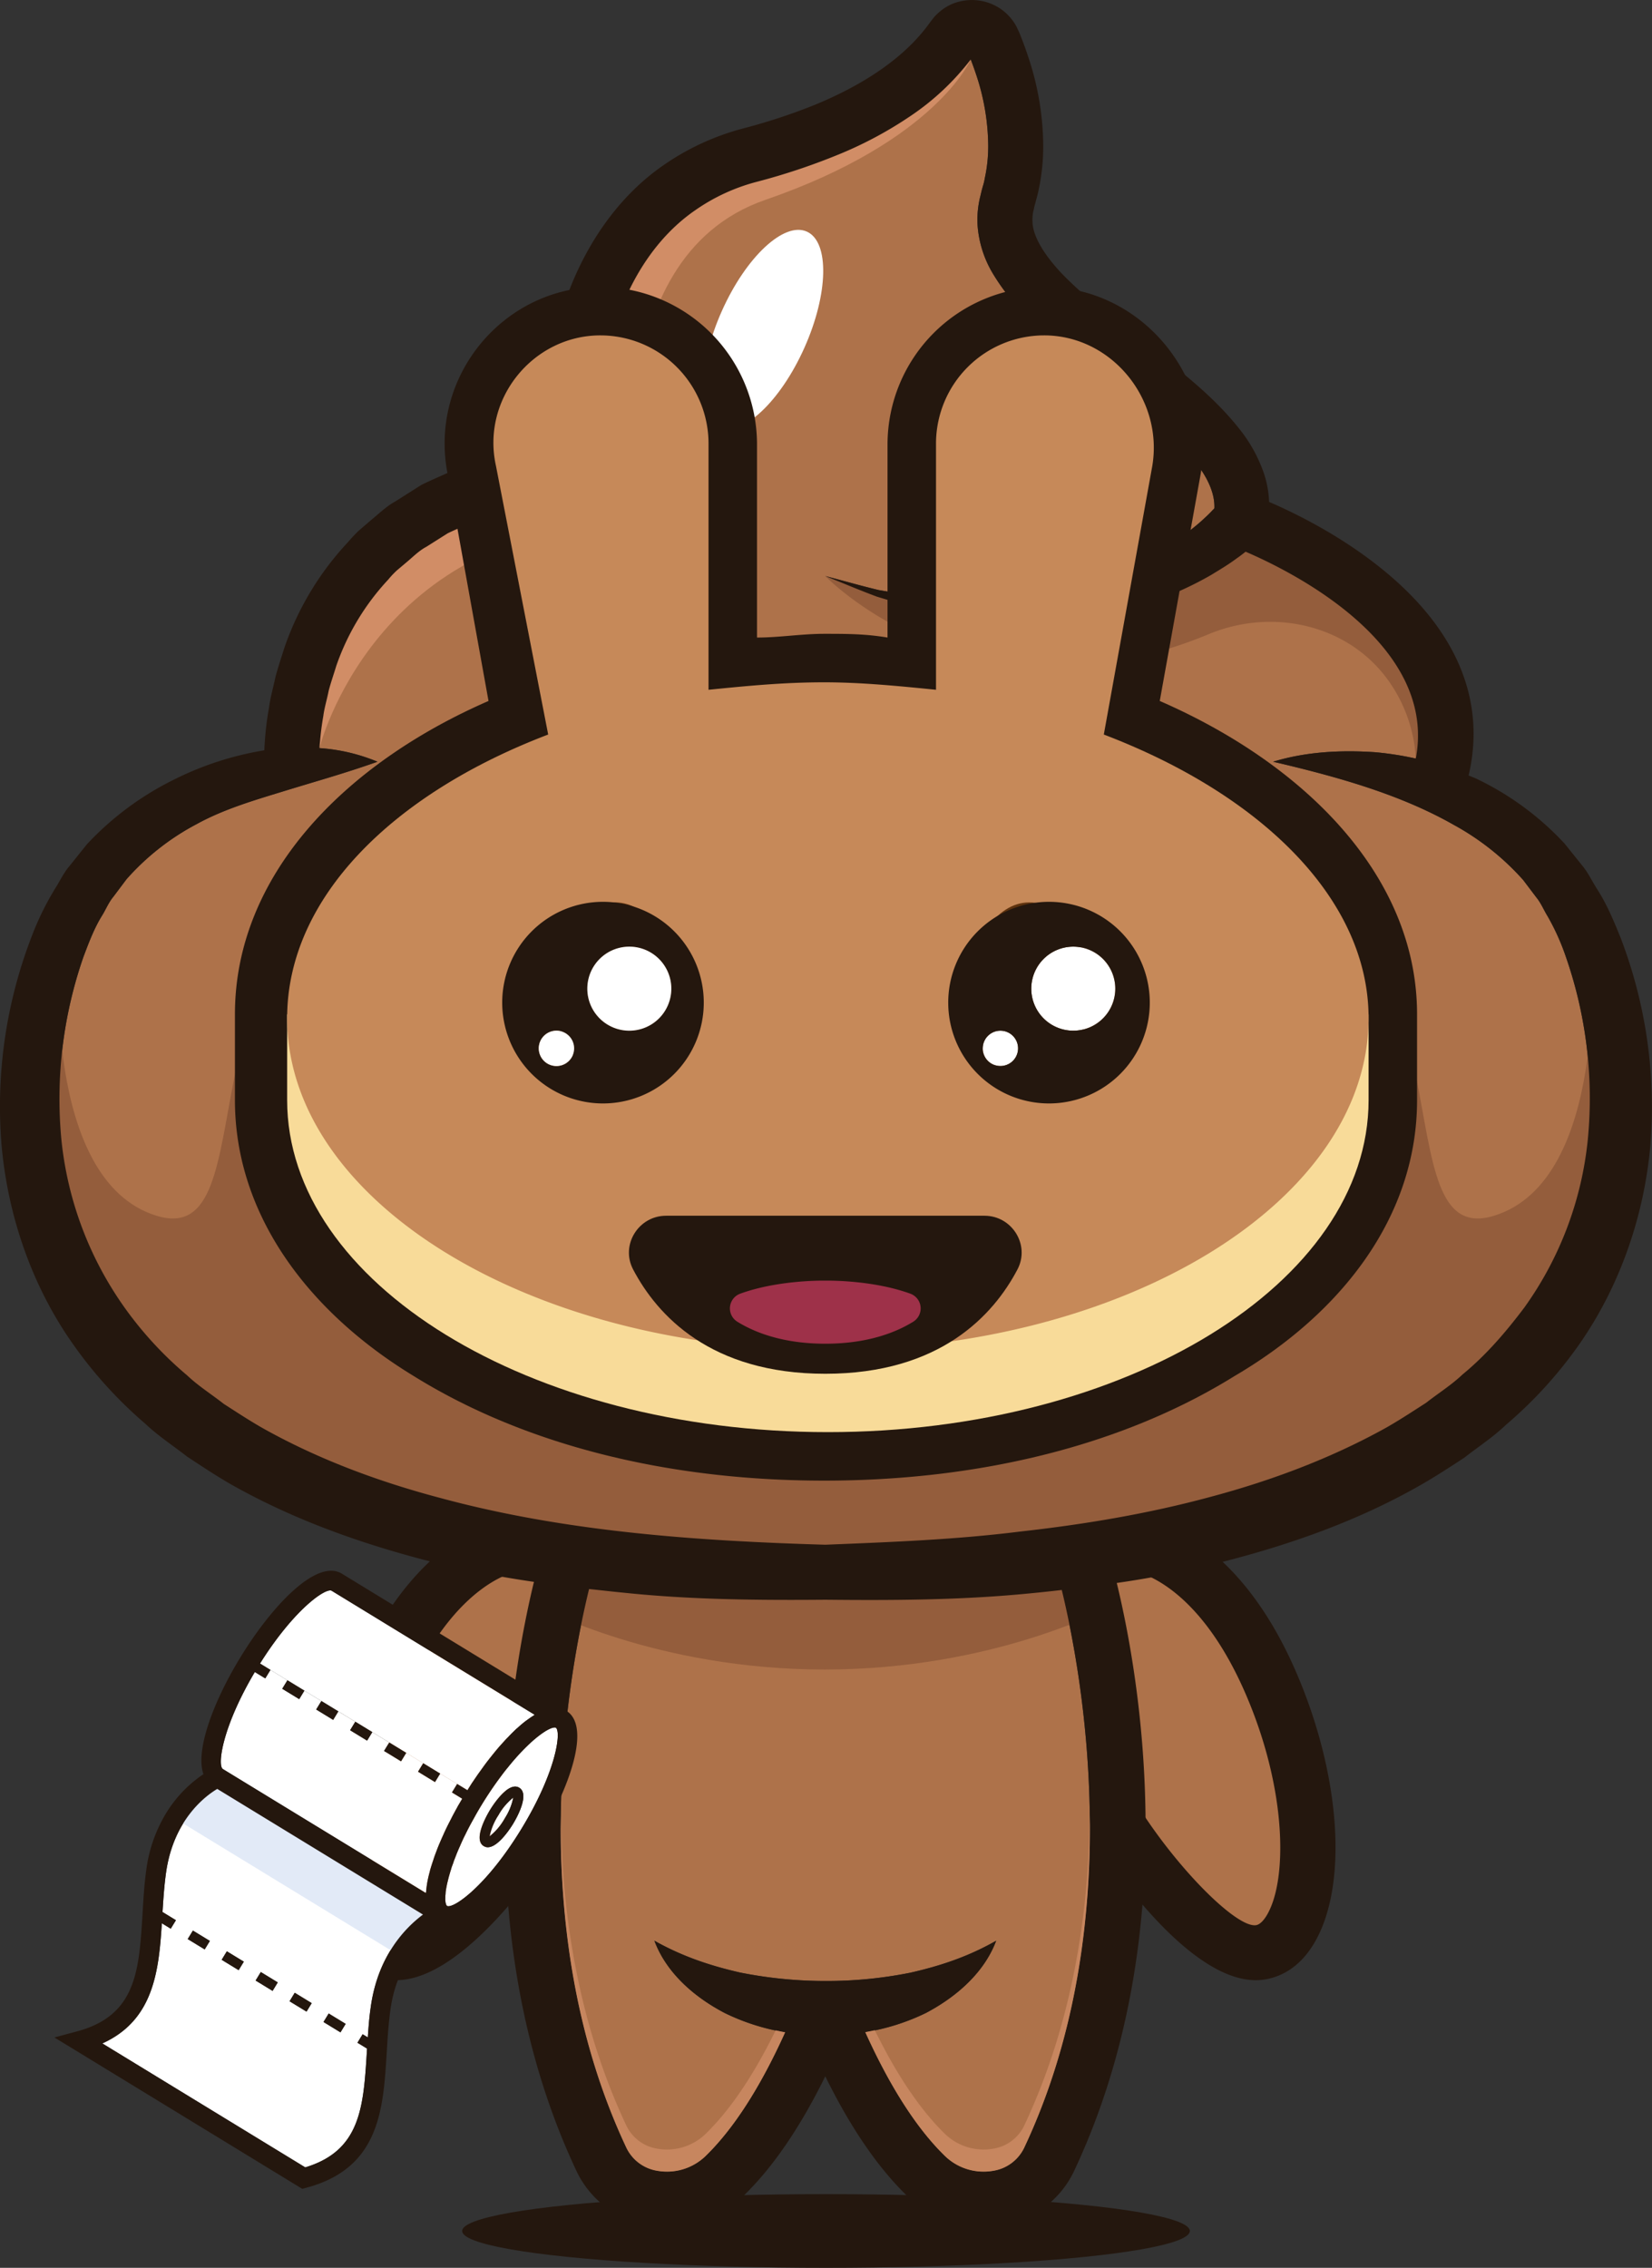 <svg xmlns="http://www.w3.org/2000/svg" viewBox="0 0 607.904 834.223"><rect x="0" y="0" width="607.904" height="834.223" fill="#333333" stroke="none"/><defs><style>.cls-1{fill:#ae724a}.cls-2{fill:#24170e}.cls-3{fill:#945d3c}.cls-5{fill:#fff}</style></defs><g id="Layer_2" data-name="Layer 2"><g id="Layer_1-2" data-name="Layer 1"><path class="cls-1" d="M180.379 569.3s-69.767 92.241-49.871 132.266 40.475 1.446 40.475 1.446l31.673-37.417 1.153-88.968z"/><path class="cls-2" d="M145.802 728.42a20.87 20.87 0 01-3.043-.22c-5.455-.808-13.167-3.94-18.95-14.271-11.886-21.228-9.158-60.614 6.786-98.006 23.043-54.03 56.75-57.994 58.175-58.138l2.01 20.139-1.005-10.07 1.21 10.045c-.963.138-23.816 3.854-41.774 45.964-14.782 34.662-15.022 67.18-7.744 80.182.798 1.427 2.413 3.863 4.256 4.135 6.764 1.025 26.792-18.632 41.219-40.39l16.867 11.18c-7.905 11.925-34.662 49.447-58.007 49.45z"/><path class="cls-1" d="M427.525 569.3s69.766 92.241 49.87 132.266-40.474 1.446-40.474 1.446l-31.673-37.417-1.154-88.968z"/><path class="cls-2" d="M462.101 728.42a20.87 20.87 0 003.044-.22c5.455-.808 13.167-3.94 18.95-14.271 11.885-21.228 9.158-60.614-6.786-98.006-23.044-54.03-56.75-57.994-58.175-58.138l-2.01 20.139 1.004-10.07-1.21 10.045c.963.138 23.817 3.854 41.774 45.964 14.783 34.662 15.023 67.18 7.745 80.182-.798 1.427-2.414 3.863-4.257 4.135-6.763 1.025-26.79-18.632-41.218-40.39l-16.868 11.18c7.906 11.925 34.662 49.447 58.007 49.45z"/><ellipse class="cls-2" cx="303.952" cy="820.671" rx="133.892" ry="13.552"/><path class="cls-1" d="M576.287 352.196a158.064 158.064 0 017.994 66.986 127.825 127.825 0 01-23.375 61.825c-6.678 8.854-13.963 17.405-22.716 24.589-4.098 3.896-8.955 6.931-13.407 10.422-4.807 3.086-9.563 6.223-14.52 9.056-20.086 11.182-42.044 19.479-64.811 25.55-22.767 6.173-46.293 10.119-69.97 12.75-23.73 2.985-47.761 3.895-71.793 4.857-48.013-1.417-96.229-4.857-141.864-17.253-22.767-6.02-44.826-14.267-64.912-25.499-5.009-2.833-9.764-5.97-14.57-9.056-4.504-3.542-9.36-6.577-13.459-10.473a134.806 134.806 0 01-22.817-24.639 129.055 129.055 0 01-23.476-62.078 158.959 158.959 0 018.095-67.188c1.973-5.262 3.997-10.625 6.83-15.179 1.417-2.276 2.429-4.857 4.149-6.93l4.908-6.527a91.133 91.133 0 0125.752-20.238c9.815-5.413 20.743-8.651 31.823-12.041 11.13-3.44 22.514-6.577 34.758-10.928a67.038 67.038 0 00-21.35-5.01c.05-.809.1-1.567.202-2.326.253-3.137.657-6.325 1.214-9.461.405-3.137 1.366-6.173 1.973-9.31.81-3.086 1.872-6.07 2.783-9.106a89.166 89.166 0 0119.124-31.773 33.678 33.678 0 013.187-3.39l3.542-2.985c2.378-1.973 4.553-4.25 7.336-5.717l7.842-4.958c2.833-1.366 5.768-2.58 8.6-3.896l4.301-1.973c1.518-.506 3.036-.91 4.604-1.366l9.158-2.682c6.273-1.416 12.75-2.124 19.124-3.288l9.613-1.72-.557-9.158a156.12 156.12 0 011.113-26.865 137.882 137.882 0 015.92-26.309c5.565-16.898 15.28-31.975 29.142-41.537a70.724 70.724 0 0123.02-10.574 236.862 236.862 0 0028.788-9.562 144.777 144.777 0 0027.472-14.571 93.53 93.53 0 0022.16-20.794 140.459 140.459 0 012.125 5.97 84.462 84.462 0 014.3 25.449 55.12 55.12 0 01-1.265 12.294 19.084 19.084 0 01-.708 2.934l-.405 1.468-.556 2.327a35.66 35.66 0 00-1.012 10.119 40.02 40.02 0 005.666 18.213 79.697 79.697 0 0010.17 13.407c14.773 15.28 31.216 25.904 45.686 37.895 7.235 5.869 14.014 12.041 19.074 18.517 4.401 5.768 6.779 11.333 6.577 16.494a3.177 3.177 0 01-.557.607c-1.012 1.113-2.125 2.175-3.238 3.187-2.226 2.125-4.756 4.048-7.184 5.97a111.876 111.876 0 01-16.089 10.119 132.488 132.488 0 01-36.73 12.244c-6.527.657-13.054 1.872-19.732 1.72-3.289-.05-6.628.303-9.967 0l-10.018-.708a73.745 73.745 0 01-9.967-1.366l-10.017-1.67c-6.577-1.568-13.053-3.44-19.681-5.16 6.324 2.53 12.598 5.21 19.023 7.588l9.866 2.985a84.768 84.768 0 009.967 2.58l10.169 2.075c3.44.708 6.931.81 10.372 1.265 6.931.961 13.963.658 20.996.759a144.5 144.5 0 0041.79-8.45 126.7 126.7 0 0019.732-9.157c3.137-1.922 6.324-3.794 9.309-6.02a55.409 55.409 0 003.44-2.58c17.202 7.386 70.629 33.948 62.635 76.092a116.394 116.394 0 00-14.874-2.327c-12.75-.86-25.55-.203-37.642 3.49 24.285 5.667 47.001 12.143 66.48 23.223a95.661 95.661 0 0125.55 20.288l4.857 6.425c1.72 2.075 2.732 4.655 4.148 6.932a85.432 85.432 0 016.78 15.127zm-104.02 133.415c26.915-33.998 35.972-77.003 25.6-120.969-25.145-106.297-183.503-103.514-194.178-103.21-10.726-.304-169.033-3.087-194.178 103.21-10.372 43.966-1.316 86.97 25.6 120.97 35.365 44.724 96.836 70.324 168.578 70.324s133.213-25.6 168.578-70.325zm-81.557 99.265c7.184 29.547 24.942 122.942-13.863 205.258a15.278 15.278 0 01-11.333 8.398 20.462 20.462 0 01-17.606-5.261c-10.372-10.018-20.288-25.398-29.496-45.737a80.366 80.366 0 0022.26-7.032c11.233-5.92 21.503-14.824 25.905-26.613-10.625 6.072-21.047 9.36-31.419 11.738a156.537 156.537 0 01-31.47 3.086 160.35 160.35 0 01-31.468-3.136c-10.321-2.378-20.744-5.667-31.419-11.688 4.402 11.84 14.672 20.744 25.904 26.613a80.684 80.684 0 0022.21 7.083c-9.157 20.288-19.073 35.668-29.445 45.686a20.462 20.462 0 01-17.606 5.262 15.278 15.278 0 01-11.333-8.399c-38.957-82.67-20.896-176.52-13.762-205.612 4.3.455 8.601.961 12.85 1.366 24.69 2.58 49.43 2.782 74.07 2.58 24.639.253 49.38.152 74.069-2.226 4.35-.405 8.651-.86 12.952-1.366z"/><path class="cls-3" d="M585.522 349.609s6.552 84.621-35.73 97.602c-42.282 12.98-5.078-103.28-87.933-140.77 0 0 124.184 216.491-158.17 237.208-282.352-20.717-158.168-237.207-158.168-237.207-82.856 37.49-45.652 153.75-87.934 140.769-42.281-12.98-35.729-97.602-35.729-97.602-73.679 237.97 270.993 227 281.832 226.597 10.839.403 355.51 11.372 281.832-226.597z"/><path class="cls-3" d="M396.403 576.385l-92.975 8.137-92.976-8.137-11.383 14.989s42.301 22.767 104.359 22.767c62.057 0 104.359-22.767 104.359-22.767z"/><path d="M117.555 275.193s20.26-82.424 117.11-83.147c0 0-15.901-96.85 46.98-118.533 62.88-21.683 75.572-51.642 75.572-51.642l-35.82 17.672-91.069 41.92-14.455 50.594-4.871 39.029-33.436 12.287-52.078 28.91-15.861 52.762z" fill="#d18d66"/><path class="cls-3" d="M303.689 211.9s54.75 57.215 141.175 21.349c23.846-9.896 52.152-3.304 66.69 18.032a54.513 54.513 0 019.434 27.757s40.367-34.23-65.157-85.546c0 0-47.703 51.995-152.142 18.408z"/><path class="cls-2" d="M596.271 344.759a173.876 173.876 0 0111.03 76.599c-2.328 26.106-11.283 52.06-26.562 73.714a157.637 157.637 0 01-26.561 29.041c-4.756 4.554-10.22 8.095-15.33 12.092-5.414 3.542-10.827 7.083-16.443 10.27-22.413 12.75-46.496 21.3-70.831 27.625a360.98 360.98 0 01-40.627 8.196c8.298 34.1 25.246 129.418-15.785 216.49a35.563 35.563 0 01-26.005 19.68 44.324 44.324 0 01-7.286.658 40.457 40.457 0 01-27.978-11.282c-10.776-10.372-20.895-25.145-30.204-44.067-9.31 18.922-19.428 33.695-30.204 44.067a40.457 40.457 0 01-27.979 11.282 44.324 44.324 0 01-7.285-.658 35.562 35.562 0 01-26.005-19.68c-41.183-87.426-23.931-183.15-15.735-216.895a377.277 377.277 0 01-40.626-8.146c-24.235-6.374-48.267-14.975-70.68-27.624-5.565-3.187-10.978-6.78-16.341-10.32-5.11-3.998-10.574-7.54-15.33-12.042a158.165 158.165 0 01-26.41-28.99C11.764 473.216 2.91 447.312.583 421.358a173.371 173.371 0 0110.928-76.498 104.902 104.902 0 018.652-17.809c1.821-2.833 3.238-5.97 5.464-8.55l6.324-7.893a110.523 110.523 0 0131.975-23.779 115.394 115.394 0 0133.341-10.827c.05-1.619.203-3.187.304-4.857.303-3.744.81-7.437 1.467-11.13.506-3.744 1.568-7.336 2.327-10.979.962-3.643 2.176-7.184 3.289-10.776a108.364 108.364 0 0123.425-38.856 51.633 51.633 0 013.946-4.2l4.351-3.743c2.985-2.429 5.717-5.161 9.056-6.982l9.664-6.122c3.39-1.67 6.88-3.137 10.32-4.705l5.212-2.328c1.77-.607 3.541-1.062 5.363-1.619l10.726-3.137c4.148-.96 8.348-1.619 12.496-2.276a193.683 193.683 0 011.417-21.654 157.864 157.864 0 016.83-30.205c6.476-19.68 18.517-39.108 36.68-51.656a92.668 92.668 0 0129.446-13.559 218.546 218.546 0 0026.258-8.651c16.746-6.88 32.582-16.696 42.144-30.002l.456-.607 1.214-1.569a21.566 21.566 0 012.934-2.732A17.692 17.692 0 01353.98.37a18.781 18.781 0 0114.925 3.39 18.577 18.577 0 015.16 6.07l.81 1.72.405.912.708 1.821c.961 2.428 1.821 4.908 2.631 7.387a104.279 104.279 0 015.262 31.57 76.196 76.196 0 01-1.67 16.544c-.253 1.366-.658 2.732-1.012 4.098l-.556 2.024-.253 1.214a13.85 13.85 0 00-.456 4.3c.05 5.616 4.554 12.497 10.372 18.77 12.142 12.7 28.332 23.476 43.713 36.074 7.74 6.324 15.481 13.154 22.362 21.907a54.9 54.9 0 018.55 15.482 37.701 37.701 0 012.075 10.978c9.056 3.896 25.398 11.84 40.475 23.83 28.281 22.413 39.513 48.823 32.936 76.801 1.063.455 2.125.81 3.137 1.315a107.244 107.244 0 0132.177 23.729l6.375 7.943c2.226 2.63 3.643 5.717 5.464 8.6 3.744 5.769 6.223 11.84 8.702 17.911zm-11.99 74.423a158.064 158.064 0 00-7.994-66.986 85.432 85.432 0 00-6.78-15.127c-1.416-2.277-2.428-4.857-4.148-6.932l-4.857-6.425a95.661 95.661 0 00-25.55-20.288c-19.479-11.08-42.195-17.556-66.48-23.222 12.092-3.694 24.892-4.351 37.642-3.491a116.394 116.394 0 0114.874 2.327c7.994-42.144-45.433-68.706-62.635-76.093a55.409 55.409 0 01-3.44 2.58c-2.985 2.227-6.172 4.099-9.31 6.021a126.7 126.7 0 01-19.73 9.158 144.5 144.5 0 01-41.791 8.449c-7.032-.101-14.065.202-20.996-.76-3.44-.455-6.932-.556-10.372-1.264l-10.17-2.074a84.768 84.768 0 01-9.966-2.58l-9.866-2.986c-6.425-2.378-12.699-5.059-19.023-7.589 6.628 1.72 13.104 3.593 19.68 5.16l10.018 1.67a73.745 73.745 0 009.967 1.366l10.018.709c3.339.303 6.678-.05 9.967 0 6.678.152 13.205-1.063 19.731-1.72a132.488 132.488 0 0036.731-12.244 111.876 111.876 0 0016.089-10.119c2.428-1.922 4.958-3.845 7.184-5.97 1.113-1.012 2.226-2.074 3.238-3.187a3.177 3.177 0 00.557-.607c.202-5.16-2.176-10.726-6.578-16.494-5.059-6.476-11.838-12.648-19.073-18.517-14.47-11.99-30.913-22.615-45.686-37.895a79.697 79.697 0 01-10.17-13.407 40.02 40.02 0 01-5.666-18.213 35.66 35.66 0 011.012-10.12l.556-2.326.405-1.468a19.084 19.084 0 00.708-2.934 55.12 55.12 0 001.265-12.294 84.462 84.462 0 00-4.3-25.449 140.378 140.378 0 00-2.125-5.97 93.53 93.53 0 01-22.16 20.794 144.777 144.777 0 01-27.472 14.57 236.862 236.862 0 01-28.788 9.563 70.724 70.724 0 00-23.02 10.574c-13.863 9.562-23.577 24.64-29.142 41.537a137.882 137.882 0 00-5.92 26.31 156.12 156.12 0 00-1.113 26.864l.557 9.158-9.613 1.72c-6.375 1.163-12.85 1.872-19.124 3.288l-9.158 2.682c-1.568.455-3.086.86-4.604 1.366l-4.3 1.973c-2.833 1.315-5.768 2.53-8.601 3.896l-7.842 4.958c-2.783 1.467-4.958 3.744-7.336 5.717l-3.542 2.985a33.678 33.678 0 00-3.187 3.39 89.166 89.166 0 00-19.124 31.772c-.911 3.036-1.974 6.021-2.783 9.107-.607 3.137-1.568 6.173-1.973 9.31a100.78 100.78 0 00-1.214 9.46 33.203 33.203 0 00-.203 2.328 67.038 67.038 0 0121.35 5.009c-12.243 4.35-23.626 7.487-34.757 10.928-11.08 3.39-22.008 6.628-31.823 12.041a91.133 91.133 0 00-25.753 20.238l-4.907 6.526c-1.72 2.074-2.732 4.655-4.149 6.931-2.833 4.554-4.857 9.917-6.83 15.178a158.959 158.959 0 00-8.095 67.189 129.055 129.055 0 0023.476 62.078 134.806 134.806 0 0022.817 24.639c4.098 3.896 8.955 6.931 13.458 10.473 4.807 3.086 9.562 6.223 14.571 9.056 20.086 11.232 42.145 19.479 64.912 25.5 45.635 12.395 93.85 15.835 141.864 17.252 24.032-.962 48.064-1.872 71.792-4.857 23.678-2.631 47.204-6.578 69.971-12.75 22.767-6.071 44.725-14.368 64.81-25.55 4.958-2.833 9.714-5.97 14.52-9.056 4.453-3.49 9.31-6.526 13.408-10.422 8.753-7.184 16.038-15.735 22.716-24.589a127.825 127.825 0 0023.375-61.825zM376.847 790.134c38.805-82.316 21.047-175.711 13.863-205.258-4.3.506-8.601.961-12.952 1.366-24.69 2.378-49.43 2.479-74.07 2.226-24.638.202-49.378 0-74.068-2.58-4.25-.405-8.55-.91-12.85-1.366-7.135 29.091-25.196 122.942 13.76 205.612a15.278 15.278 0 0011.334 8.398 20.462 20.462 0 0017.606-5.261c10.372-10.018 20.288-25.398 29.446-45.686a80.684 80.684 0 01-22.211-7.083c-11.232-5.87-21.502-14.774-25.904-26.613 10.675 6.021 21.098 9.31 31.419 11.688a160.35 160.35 0 0031.469 3.136 156.537 156.537 0 0031.47-3.086c10.37-2.378 20.793-5.666 31.418-11.738-4.402 11.789-14.672 20.693-25.904 26.613a80.366 80.366 0 01-22.261 7.032c9.208 20.339 19.124 35.72 29.496 45.737a20.462 20.462 0 0017.606 5.261 15.278 15.278 0 0011.333-8.398z"/><ellipse class="cls-5" cx="280.819" cy="121.153" rx="39.391" ry="16.624" transform="rotate(-65.914 280.819 121.153)"/><circle class="cls-5" cx="256.12" cy="176.405" r="12.597" transform="rotate(-45.749 256.12 176.405)"/><path d="M259.47 785.134a20.462 20.462 0 01-17.606 5.261 15.278 15.278 0 01-11.333-8.399c-17.968-38.128-23.792-78.622-24.168-114.056-.463 37.283 4.81 81.115 24.168 122.194a15.278 15.278 0 0011.333 8.398 20.461 20.461 0 0017.606-5.261c10.372-10.018 20.288-25.398 29.446-45.686-1.17-.202-2.329-.47-3.492-.717-8.168 16.65-16.887 29.508-25.954 38.266zm117.377-3.138a15.278 15.278 0 01-11.333 8.4 20.462 20.462 0 01-17.606-5.262c-9.07-8.76-17.79-21.62-25.994-38.31-1.166.244-2.328.51-3.502.71 9.208 20.339 19.124 35.72 29.496 45.737a20.461 20.461 0 0017.606 5.261 15.278 15.278 0 0011.333-8.398c19.374-41.097 24.647-84.953 24.178-122.248-.37 35.448-6.195 75.964-24.178 114.11z" fill="#c7865f"/><path class="cls-5" d="M185.664 669.022a22.324 22.324 0 01-5.491 6.464 22.541 22.541 0 013.273-7.818 22.144 22.144 0 015.44-6.453 21.93 21.93 0 01-3.222 7.807z"/><path class="cls-5" d="M180.324 665.761c-1.106 1.811-6.341 10.876-2.344 13.317 4.029 2.46 9.7-6.338 10.806-8.15 1.087-1.78 6.322-10.845 2.294-13.304-3.998-2.441-9.67 6.357-10.756 8.137zm-10.76 12.637c.409-.951.85-1.883 1.308-2.846.115-.187.179-.362.274-.518a95.324 95.324 0 013.172-6.038 102.06 102.06 0 012.945-5.104 132.734 132.734 0 017.097-10.5c9.95-13.345 18.318-18.696 20.2-17.847 2.015 1.616.138 16.204-12.713 37.252s-24.971 29.382-27.329 28.328a1.723 1.723 0 01-.224-.265c-.012-.05-.074-.089-.099-.19a2.367 2.367 0 01-.128-.42c-.024-.101-.068-.17-.104-.321s-.035-.365-.065-.597a2.577 2.577 0 01-.047-.415c-.03-.232.01-.508 0-.771.014-.163-.004-.346.03-.54-.011-.264.048-.57.056-.865.02-.245.023-.458.043-.703.066-.389.15-.808.185-1.216.052-.225.066-.389.118-.614.092-.501.203-1.034.313-1.566.065-.176.078-.339.142-.514.111-.532.28-1.159.428-1.754.064-.175.097-.37.161-.544.213-.77.446-1.572.709-2.354.007-.082.045-.144.033-.195a39.14 39.14 0 01.705-1.927c.09-.288.161-.545.27-.864.269-.65.563-1.414.839-2.146.121-.269.192-.525.314-.794.37-.888.76-1.808 1.181-2.708a2.518 2.518 0 01.186-.444zM64.739 706.351l-4.935-3.013c.307-4.785.621-9.652 1.285-14.391 2.706-19.527 14.483-28.284 18.858-30.885l75.699 46.22c-6.451 4.807-16.64 15.176-19.228 34.089-.544 3.698-.823 7.386-1.072 11.092l-1.905-1.163-1.906 3.123 3.528 2.155c-.015.376-.062.734-.058 1.079-1.262 20.322-2.234 36.448-22.676 42.615L37.66 751.681c18.785-8.508 20.775-26.37 21.892-44.21l3.279 2.003zm4.339 6.937l6.245 3.813 1.907-3.123-6.246-3.813zm12.491 7.627l6.246 3.813 1.906-3.123-6.245-3.813zm12.491 7.627l6.246 3.813 1.907-3.122-6.246-3.814zm12.492 7.627l6.246 3.813 1.906-3.122-6.245-3.814zm12.491 7.627l6.246 3.814 1.907-3.123-6.246-3.814zm47.274-84.444l3.778 2.307c-.534.875-1.055 1.8-1.59 2.674-.216.425-.433.85-.7 1.287-.547 1.038-1.145 2.087-1.662 3.144l-.707 1.368c-.65 1.276-1.28 2.52-1.85 3.801a3.221 3.221 0 00-.26.57 156.579 156.579 0 00-1.873 4.258l-.499 1.24c-.384 1.05-.781 2.051-1.128 3.04-.154.463-.308.926-.443 1.358a72.269 72.269 0 00-1.03 3.23 6.829 6.829 0 00-.2.821 42.9 42.9 0 00-.876 3.752c-.078.338-.106.664-.165.971-.126.91-.264 1.768-.302 2.602-.033.195-.085.42-.099.583L81.95 650.71c-1.971-1.546-.17-15.451 11.822-35.652l3.842 2.345 1.906-3.123 6.246 3.814-1.907 3.123 6.246 3.813 1.907-3.123 6.246 3.814-1.907 3.123 6.245 3.813 1.907-3.123 6.246 3.814-1.907 3.123 6.246 3.813 1.907-3.123 6.245 3.814-1.906 3.123 6.245 3.813 1.907-3.122 6.246 3.813-1.907 3.123 6.246 3.814 1.907-3.123 6.245 3.813z"/><path class="cls-5" d="M173.635 655.932c-.534.875-1.1 1.73-1.633 2.604l-3.779-2.307-6.245-3.813-6.246-3.814-6.246-3.813-6.246-3.814-6.245-3.814-6.246-3.813-6.246-3.814-6.245-3.813-6.246-3.814-6.246-3.813-6.246-3.814-3.84-2.345c12.472-19.865 24.017-27.82 26.312-26.805l74.761 45.648c-.157.118-.334.267-.473.354-.744.446-1.445.962-2.195 1.49-.247.192-.524.365-.77.558a47.642 47.642 0 00-2.938 2.494 5.656 5.656 0 00-.657.584 70.638 70.638 0 00-2.384 2.36c-.341.35-.664.667-1.005 1.015-.74.792-1.45 1.602-2.21 2.424-.29.337-.563.642-.854.979a156.667 156.667 0 00-2.933 3.61 4.078 4.078 0 00-.387.493c-.88 1.092-1.718 2.252-2.536 3.382l-.895 1.254c-.723.974-1.364 1.954-2.056 2.946-.248.406-.527.793-.825 1.211z"/><path class="cls-2" transform="rotate(-58.592 73.154 713.633)" d="M71.324 709.974h3.659v7.318h-3.659z"/><path class="cls-2" transform="rotate(-58.592 85.645 721.26)" d="M83.816 717.601h3.659v7.318h-3.659z"/><path class="cls-2" transform="rotate(-58.592 98.137 728.887)" d="M96.307 725.228h3.659v7.318h-3.659z"/><path class="cls-2" transform="rotate(-58.592 110.628 736.516)" d="M108.799 732.855h3.659v7.318h-3.659z"/><path class="cls-2" transform="rotate(-58.592 123.12 744.141)" d="M121.29 740.482h3.659v7.318h-3.659z"/><path class="cls-2" transform="rotate(-58.592 107.935 621.563)" d="M106.106 617.903h3.659v7.318h-3.659z"/><path class="cls-2" transform="rotate(-58.592 120.427 629.19)" d="M118.598 625.53h3.659v7.318h-3.659z"/><path class="cls-2" transform="rotate(-58.592 132.918 636.816)" d="M131.089 633.157h3.659v7.318h-3.659z"/><path class="cls-2" transform="rotate(-58.592 145.41 644.443)" d="M143.58 640.784h3.659v7.318h-3.659z"/><path class="cls-2" transform="rotate(-58.592 157.901 652.07)" d="M156.072 648.411h3.659v7.318h-3.659z"/><path class="cls-2" d="M180.173 675.486a22.324 22.324 0 005.49-6.464 21.93 21.93 0 003.224-7.807 22.144 22.144 0 00-5.44 6.453 22.541 22.541 0 00-3.274 7.818zm8.613-4.558c-1.105 1.812-6.777 10.61-10.806 8.15-3.997-2.44 1.238-11.506 2.344-13.317 1.086-1.78 6.758-10.578 10.756-8.137 4.028 2.46-1.207 11.524-2.294 13.304z"/><path d="M147.426 719.64L65.18 669.42s11.48-15.039 14.638-14.947 78.233 47.767 78.233 47.767l3.522 1.335z" fill="#e2eaf7"/><path class="cls-2" d="M161.453 678.761a156.66 156.66 0 011.872-4.259 3.221 3.221 0 01.262-.569c.568-1.282 1.2-2.525 1.85-3.8l.706-1.37c.517-1.056 1.115-2.105 1.662-3.143.267-.437.484-.862.7-1.287.535-.875 1.056-1.8 1.59-2.674l-3.778-2.307 1.906-3.123 3.779 2.307c.534-.874 1.099-1.73 1.633-2.604.298-.418.577-.805.825-1.21.692-.993 1.333-1.973 2.056-2.947l.895-1.254c.818-1.13 1.655-2.29 2.536-3.382a4.078 4.078 0 01.387-.492 156.667 156.667 0 012.933-3.611c.291-.337.563-.642.855-.979.76-.822 1.468-1.632 2.209-2.424.341-.348.664-.666 1.005-1.015a70.638 70.638 0 012.384-2.36 5.656 5.656 0 01.657-.584 47.642 47.642 0 012.938-2.494c.246-.193.523-.366.77-.559.75-.527 1.451-1.043 2.195-1.489.139-.087.316-.236.473-.354l-74.76-45.648c-2.296-1.016-13.841 6.94-26.314 26.805l3.841 2.345-1.906 3.123-3.842-2.345C81.781 635.259 79.98 649.164 81.95 650.71l74.761 45.648c.014-.163.066-.388.099-.583.037-.834.176-1.693.302-2.601.06-.308.087-.634.165-.972a42.9 42.9 0 01.876-3.752 6.829 6.829 0 01.2-.82 72.308 72.308 0 011.03-3.23c.135-.432.29-.896.443-1.359.347-.989.744-1.99 1.128-3.04zm6.744 2.789c-.122.269-.193.525-.314.794a75.96 75.96 0 01-.839 2.146c-.109.32-.18.576-.27.864a39.14 39.14 0 00-.705 1.927c.012.05-.026.113-.033.195a45.135 45.135 0 00-.709 2.354c-.064.175-.097.37-.16.544-.15.595-.318 1.222-.428 1.754-.065.175-.078.338-.143.514-.11.532-.221 1.065-.313 1.566-.052.225-.066.389-.118.614-.034.408-.119.827-.185 1.216-.02.245-.022.458-.043.703-.008.294-.067.601-.057.865-.033.194-.015.376-.029.54.01.263-.03.539 0 .771a2.577 2.577 0 00.047.415c.03.232.028.446.065.597s.08.22.104.32a2.367 2.367 0 00.128.422c.025.1.087.139.1.189a1.723 1.723 0 00.223.265c2.358 1.054 14.477-7.28 27.329-28.328s14.728-35.636 12.714-37.252c-1.883-.85-10.251 4.502-20.2 17.847a132.745 132.745 0 00-7.098 10.5 102.045 102.045 0 00-2.945 5.104 95.3 95.3 0 00-3.172 6.038c-.095.156-.16.331-.274.518-.459.963-.9 1.895-1.308 2.846a2.518 2.518 0 00-.186.444c-.42.9-.81 1.82-1.181 2.708zM37.66 751.68l74.668 45.591c20.442-6.167 21.414-22.293 22.676-42.615-.004-.345.043-.703.059-1.08l-3.53-2.154 1.908-3.123 1.904 1.163c.249-3.706.528-7.394 1.072-11.092 2.587-18.913 12.777-29.282 19.228-34.09l-75.699-46.22c-4.375 2.602-16.152 11.36-18.858 30.886-.664 4.739-.978 9.606-1.285 14.391l4.935 3.013-1.907 3.123-3.28-2.002c-1.116 17.838-3.106 35.701-21.891 44.209zm73.54 53.477L20.013 749.48l8.25-2.208c21.877-5.848 22.89-22.25 24.174-43.03.305-5.345.623-10.852 1.38-16.305a53.537 53.537 0 017.216-20.804 46.436 46.436 0 0113.823-14.495c-3.124-9.067 4.078-27.391 13.593-42.974 11.479-18.8 28.05-36.462 37.357-30.78l82.568 50.415c9.306 5.683 1.197 28.512-10.281 47.312-10.621 17.394-25.62 33.744-35.18 31.637-3.952 2.26-16.495 10.935-19.255 31.114-.718 5.178-1.042 10.553-1.352 15.765-1.291 20.862-2.595 42.445-29.577 49.635z"/><path d="M164.67 174.143c-6.862-35.678 20.583-68.612 56.261-68.612a57.982 57.982 0 0157.634 57.635v71.356c8.234 0 16.467-1.372 24.7-1.372s15.095 0 23.329 1.372v-71.356a57.982 57.982 0 0157.634-57.635c35.678 0 63.123 32.934 57.634 68.612l-15.095 83.707c53.518 23.328 94.685 64.495 94.685 115.268v31.562c0 42.54-27.445 78.218-67.24 101.546-39.795 24.7-91.94 38.422-150.946 38.422s-111.152-13.722-150.947-38.422c-38.422-23.328-65.867-59.007-65.867-101.546v-31.562c0-50.773 39.795-91.94 93.312-115.268z" fill-rule="evenodd" fill="#24170e"/><path d="M503.613 404.68c0 67.24-89.196 122.13-198.975 122.13s-198.975-54.89-198.975-122.13v-31.562h397.95v31.562z" fill="#f8db99"/><path d="M182.509 171.399c-5.49-24.7 13.722-48.028 38.422-48.028a39.824 39.824 0 0139.795 39.795v90.567c13.723-1.372 27.445-2.744 42.54-2.744 13.722 0 27.445 1.372 41.167 2.744v-90.567a39.824 39.824 0 0139.795-39.795c24.7 0 43.912 23.328 39.795 48.028l-17.84 98.801c57.635 21.956 97.43 60.379 97.43 104.29 0 67.24-89.196 122.13-198.975 122.13s-198.975-54.89-198.975-122.13c0-43.911 38.423-82.334 96.057-104.29z" fill="#c68959" fill-rule="evenodd"/><path d="M248.376 364.885c0 17.839-9.606 32.934-21.956 32.934s-21.956-15.095-21.956-32.934 9.606-32.934 21.956-32.934 21.956 15.095 21.956 32.934zm152.319 0c0 17.839-9.606 32.934-21.956 32.934s-21.956-15.095-21.956-32.934 9.606-32.934 21.956-32.934 21.956 15.095 21.956 32.934z" fill="#5d320e"/><path class="cls-2" d="M362.276 447.21c10.119 0 16.848 10.727 12.143 19.732-8.854 16.848-28.484 38.4-70.73 38.4s-61.876-21.552-70.73-38.4c-4.705-9.005 2.024-19.731 12.143-19.731h117.174z"/><path d="M303.689 471.088s-17.019-.405-31.325 4.805a5.758 5.758 0 00-.999 10.328c6.236 3.85 16.645 8.067 32.324 8.067s26.088-4.217 32.323-8.067a5.758 5.758 0 00-.998-10.328c-14.307-5.21-31.325-4.805-31.325-4.805z" fill="#9e3149"/><path class="cls-5" d="M368.104 379.141a6.501 6.501 0 11-6.476 6.476 6.5 6.5 0 016.476-6.476zm26.866-30.912a15.456 15.456 0 11-15.482 15.43 15.46 15.46 0 0115.482-15.43z"/><path class="cls-2" d="M386.015 331.735a37.085 37.085 0 11-37.086 37.085 37.074 37.074 0 0137.086-37.085zM410.4 363.66a15.456 15.456 0 10-15.431 15.481 15.46 15.46 0 0015.43-15.481zm-35.77 21.957a6.501 6.501 0 10-6.527 6.527 6.5 6.5 0 006.527-6.527zm-152.74-53.882a37.085 37.085 0 11-37.086 37.085 37.074 37.074 0 0137.085-37.085zm25.144 31.925a15.456 15.456 0 10-15.43 15.481 15.46 15.46 0 0015.43-15.481zm-35.77 21.957a6.501 6.501 0 10-6.526 6.527 6.5 6.5 0 006.526-6.527z"/><path class="cls-5" d="M231.603 348.229a15.456 15.456 0 11-15.482 15.43 15.46 15.46 0 0115.482-15.43zm-26.865 30.912a6.501 6.501 0 11-6.476 6.476 6.5 6.5 0 016.476-6.476z"/></g></g></svg>